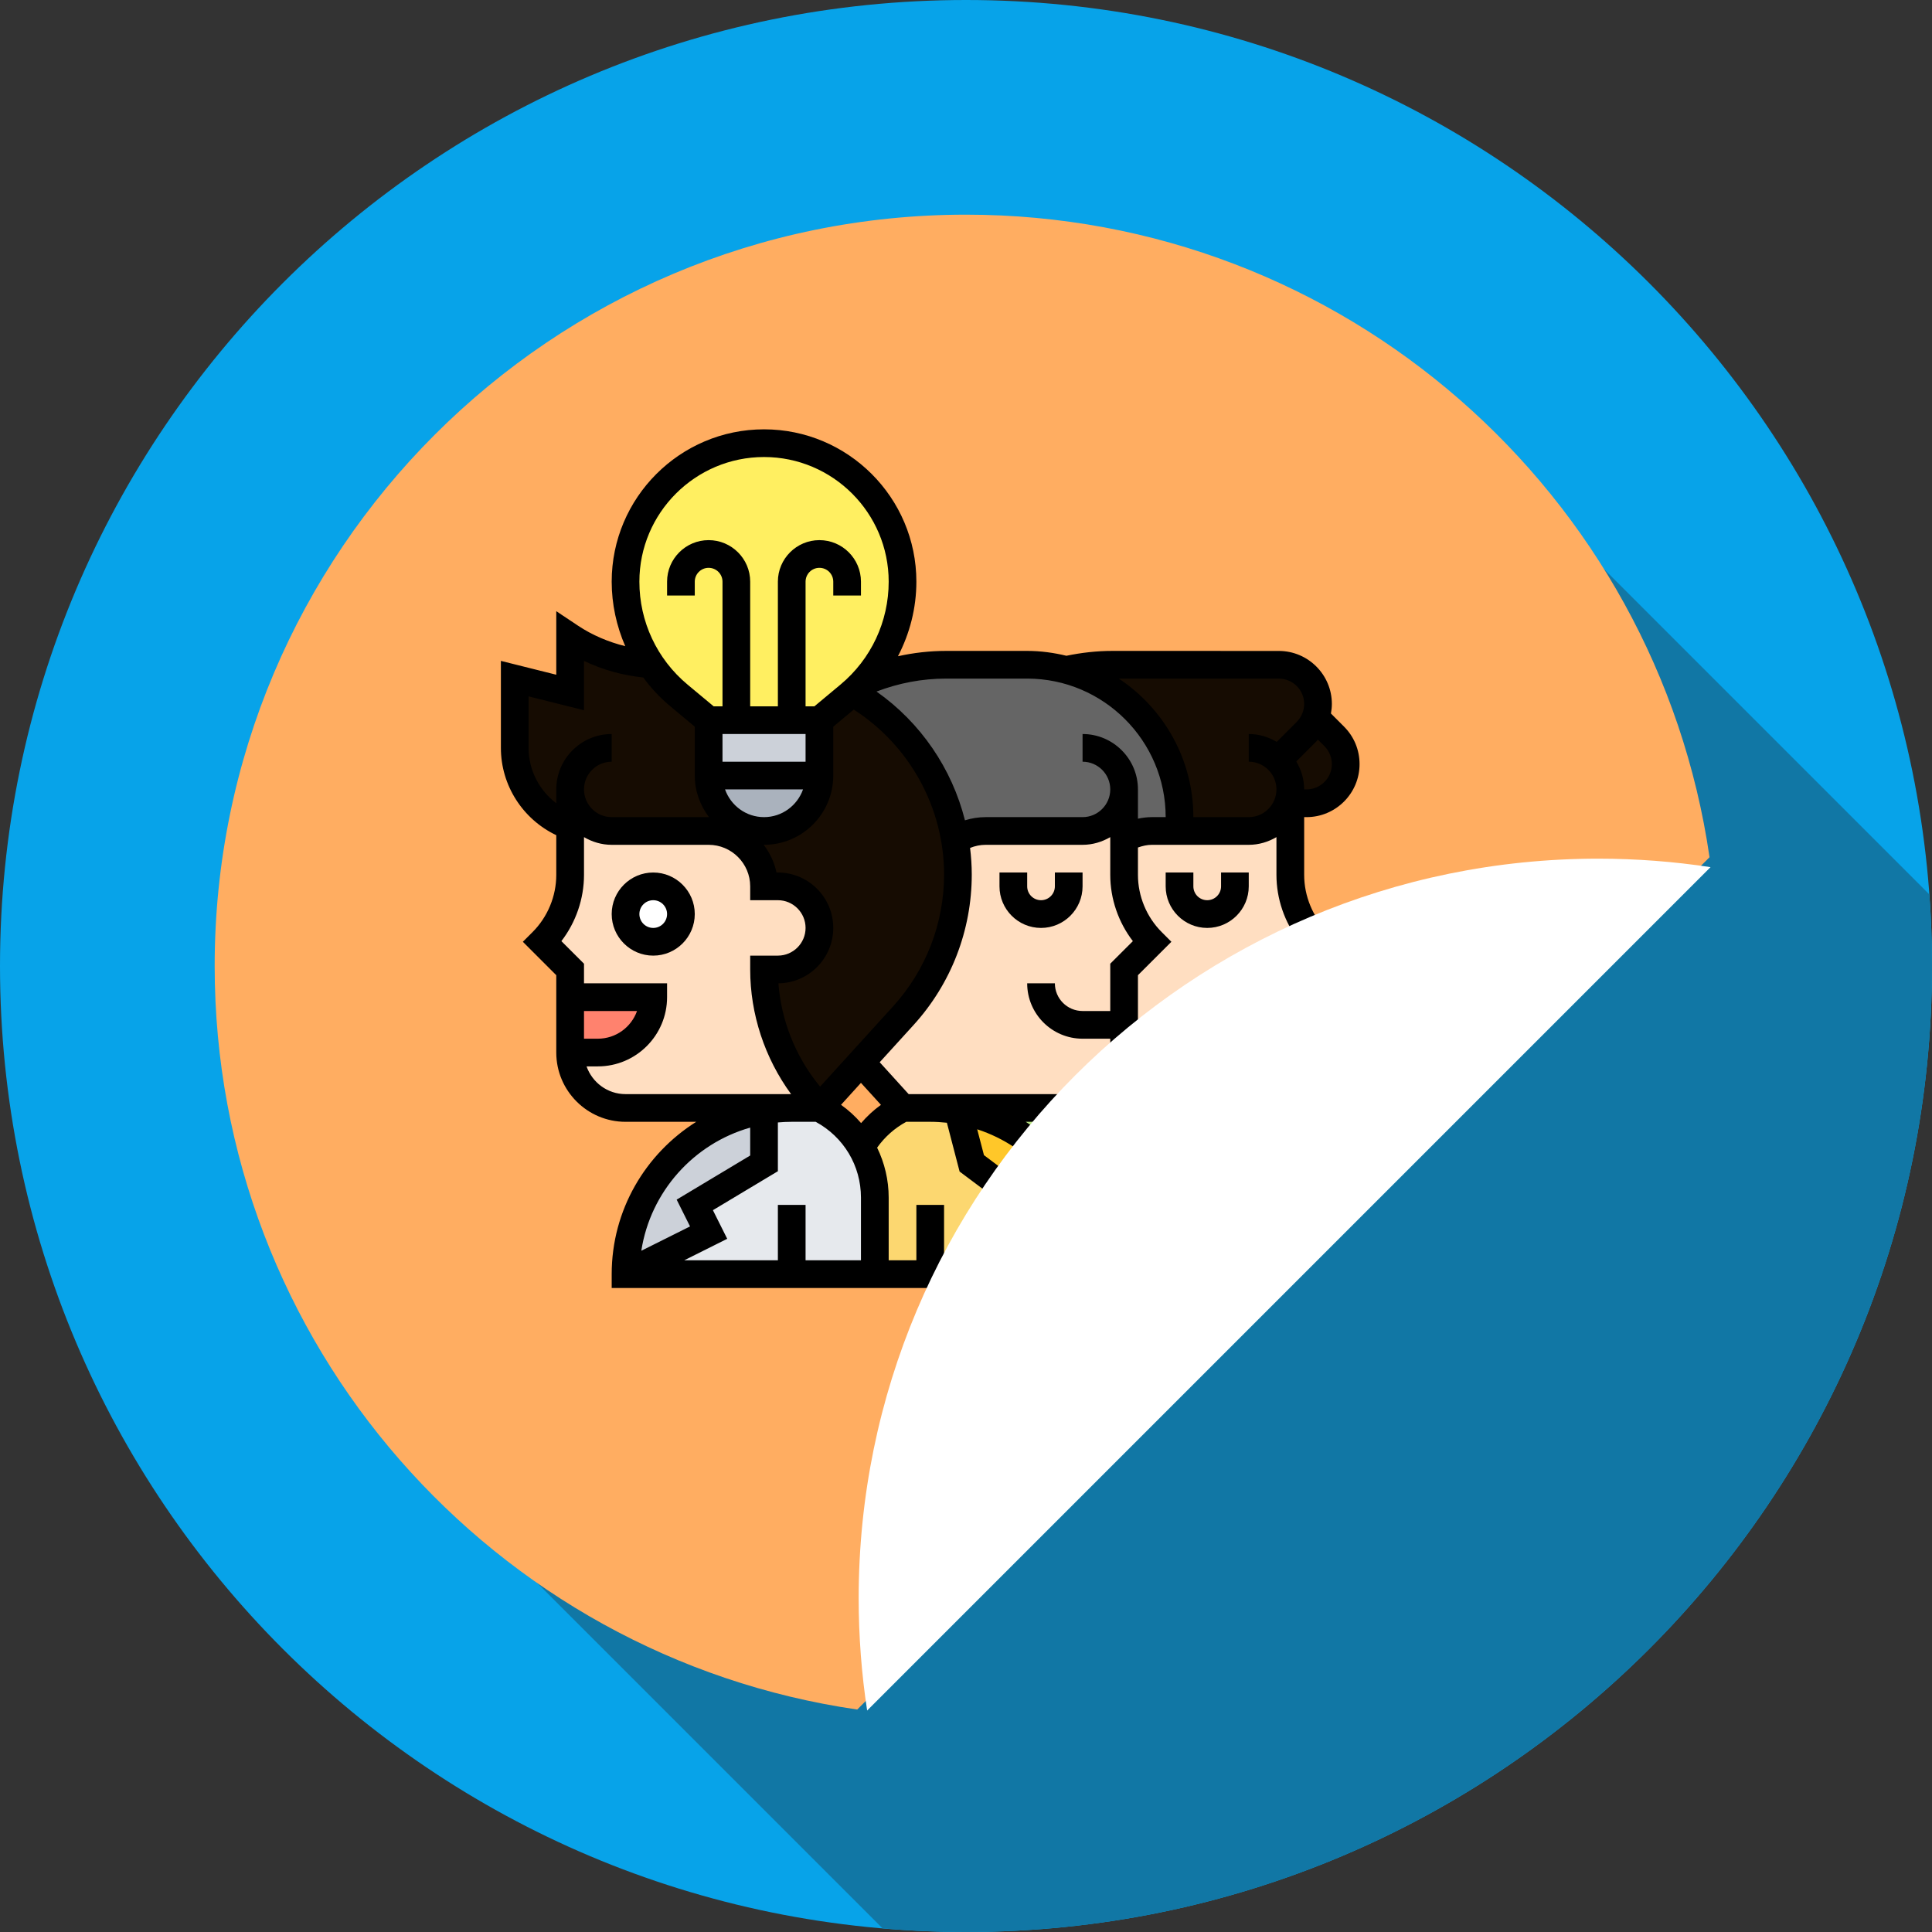 <svg width="54" height="54" viewBox="0 0 54 54" fill="none" xmlns="http://www.w3.org/2000/svg">
<rect x="0" y="0" width="54" height="54" fill="#333333" stroke="none"/>
<g clip-path="url(#clip0)">
<path d="M27 54C41.912 54 54 41.912 54 27C54 12.088 41.912 0 27 0C12.088 0 0 12.088 0 27C0 41.912 12.088 54 27 54Z" fill="#07A3E9"/>
<path d="M54 27C54 26.327 53.975 25.66 53.926 25L43.587 14.661L12.149 41.379L24.669 53.899C25.438 53.965 26.215 54 27 54C41.912 54 54 41.912 54 27Z" fill="#1177A5"/>
<path fill-rule="evenodd" clip-rule="evenodd" d="M47.782 23.96L23.96 47.782C13.803 46.309 6 37.566 6 27C6 15.402 15.402 6 27 6C37.566 6 46.309 13.803 47.782 23.96Z" fill="#FFAD61"/>
<path d="M29.871 30.968H26C26.263 30.968 26.523 30.991 26.774 31.034C28.973 31.401 30.645 33.31 30.645 35.613H34.516L32.194 34.452L32.581 33.678L31.032 32.516L30.645 31.034C30.394 30.991 30.134 30.968 29.871 30.968Z" fill="#B4DD7F"/>
<path d="M30.645 31.034L31.032 32.516L32.581 33.678L32.194 34.452L34.516 35.613C34.516 33.31 32.844 31.401 30.645 31.034Z" fill="#A0D468"/>
<path d="M25.226 30.968C24.734 31.215 24.332 31.595 24.064 32.052C24.312 32.474 24.452 32.961 24.452 33.472V35.613H26H30.645L28.323 34.452L28.71 33.678L27.161 32.516L26.774 31.034C26.523 30.991 26.263 30.968 26 30.968H25.226Z" fill="#FCD770"/>
<path d="M26.774 31.034L27.161 32.516L28.71 33.678L28.323 34.452L30.645 35.613C30.645 33.31 28.973 31.401 26.774 31.034Z" fill="#FFC729"/>
<path d="M22.903 30.968H22.129C21.866 30.968 21.606 30.991 21.355 31.034V32.516L19.419 33.678L19.806 34.452L17.484 35.613H22.129H24.452V33.472C24.452 32.961 24.312 32.474 24.064 32.052C23.794 31.595 23.395 31.215 22.903 30.968Z" fill="#E6E9ED"/>
<path d="M17.484 35.613L19.806 34.452L19.419 33.678L21.355 32.516V31.034C20.379 31.196 19.508 31.661 18.843 32.327C18.003 33.166 17.484 34.328 17.484 35.613Z" fill="#CCD1D9"/>
<path d="M35.724 21.244L36.517 20.45C36.63 20.338 36.715 20.206 36.769 20.059C36.816 19.939 36.839 19.808 36.839 19.676C36.839 19.072 36.347 18.581 35.743 18.581H31.09C30.645 18.581 30.215 18.631 29.801 18.724C31.625 19.204 32.968 20.865 32.968 22.839C32.968 23.052 32.794 23.226 32.581 23.226H34.903C35.225 23.226 35.515 23.094 35.724 22.885C35.933 22.676 36.065 22.386 36.065 22.065C36.065 21.743 35.933 21.453 35.724 21.244Z" fill="#160C02"/>
<path d="M36.065 22.064V22.452H36.517C36.819 22.452 37.094 22.328 37.292 22.13C37.489 21.933 37.613 21.658 37.613 21.356C37.613 21.066 37.497 20.787 37.292 20.582L36.769 20.059C36.715 20.206 36.63 20.338 36.517 20.45L35.724 21.244C35.933 21.453 36.065 21.743 36.065 22.064Z" fill="#160C02"/>
<path d="M31.419 23.435C31.648 23.299 31.911 23.226 32.194 23.226H32.581C32.794 23.226 32.968 23.052 32.968 22.839C32.968 20.865 31.625 19.204 29.801 18.724C29.453 18.631 29.089 18.581 28.71 18.581H26.445C25.625 18.581 24.85 18.747 24.142 19.049H24.138C24.041 19.157 23.937 19.258 23.828 19.355C24.707 19.862 25.447 20.59 25.961 21.461C26.325 22.072 26.577 22.754 26.693 23.481H26.697C26.941 23.319 27.235 23.226 27.548 23.226H30.258C30.579 23.226 30.87 23.094 31.079 22.885C31.288 22.676 31.419 22.386 31.419 22.065V23.435Z" fill="#656565"/>
<path d="M15.935 19.355V17.806C16.609 18.256 17.383 18.519 18.188 18.569H18.192C18.405 18.887 18.668 19.177 18.97 19.432L19.806 20.129V21.677C19.806 22.103 19.981 22.49 20.259 22.773C20.542 23.052 20.929 23.226 21.355 23.226C22.21 23.226 22.903 22.533 22.903 21.677V20.129L23.739 19.432C23.77 19.405 23.797 19.382 23.828 19.355C24.707 19.862 25.446 20.59 25.961 21.461C26.325 22.072 26.577 22.754 26.693 23.481C26.747 23.795 26.774 24.112 26.774 24.441C26.774 25.901 26.232 27.306 25.249 28.386L24.064 29.69L22.903 30.968L22.563 30.542C22.172 30.054 21.87 29.505 21.665 28.924C21.463 28.343 21.355 27.724 21.355 27.097H21.742C22.063 27.097 22.354 26.965 22.563 26.756C22.772 26.547 22.903 26.257 22.903 25.936C22.903 25.293 22.384 24.774 21.742 24.774H21.355C21.355 24.031 20.832 23.412 20.136 23.261C20.031 23.237 19.919 23.226 19.806 23.226H17.097C16.776 23.226 16.485 23.094 16.276 22.885C16.067 22.676 15.935 22.386 15.935 22.064V23.094C15.034 22.773 14.387 21.914 14.387 20.903V18.968L15.935 19.355Z" fill="#160C02"/>
<path d="M32.194 23.226C31.911 23.226 31.648 23.299 31.419 23.435V24.453C31.419 25.154 31.698 25.827 32.194 26.323L31.419 27.097V28.645V29.419C31.419 30.275 30.727 30.968 29.871 30.968H34.516C35.372 30.968 36.065 30.275 36.065 29.419V28.645V27.097L36.839 26.323C36.343 25.827 36.065 25.154 36.065 24.453V22.452V22.065C36.065 22.386 35.933 22.676 35.724 22.885C35.515 23.094 35.225 23.226 34.903 23.226H32.581H32.194Z" fill="#FFDEC1"/>
<path d="M26.774 24.441C26.774 25.901 26.232 27.306 25.249 28.386L24.065 29.69L25.226 30.968H26H29.871C30.727 30.968 31.419 30.275 31.419 29.419V28.645V27.097L32.194 26.323C31.698 25.827 31.419 25.154 31.419 24.453V23.435V22.065C31.419 22.386 31.288 22.676 31.079 22.885C30.87 23.094 30.579 23.226 30.258 23.226H27.548C27.235 23.226 26.941 23.319 26.697 23.481H26.693C26.747 23.795 26.774 24.112 26.774 24.441Z" fill="#FFDEC1"/>
<path d="M15.935 23.094V24.453C15.935 25.154 15.657 25.827 15.161 26.323L15.935 27.097V27.871H18.258C18.258 28.297 18.084 28.684 17.805 28.966C17.523 29.245 17.136 29.419 16.71 29.419H15.935C15.935 30.275 16.628 30.968 17.484 30.968H22.129H22.903L22.563 30.542C22.172 30.054 21.87 29.505 21.665 28.924C21.463 28.343 21.355 27.724 21.355 27.097H21.742C22.063 27.097 22.354 26.965 22.563 26.756C22.772 26.547 22.903 26.257 22.903 25.936C22.903 25.293 22.384 24.774 21.742 24.774H21.355C21.355 24.031 20.832 23.412 20.136 23.261C20.031 23.238 19.919 23.226 19.806 23.226H17.097C16.776 23.226 16.485 23.094 16.276 22.885C16.067 22.676 15.935 22.386 15.935 22.065V23.094Z" fill="#FFDEC1"/>
<path d="M22.903 21.677H19.806C19.806 22.103 19.981 22.49 20.259 22.773C20.542 23.052 20.929 23.226 21.355 23.226C22.21 23.226 22.903 22.533 22.903 21.677Z" fill="#AAB2BD"/>
<path d="M19.806 20.129V21.677H22.903V20.129H22.129H20.581H19.806Z" fill="#CCD1D9"/>
<path d="M20.581 20.129H22.129H22.903L23.739 19.432C23.77 19.405 23.797 19.382 23.828 19.355C23.937 19.258 24.041 19.157 24.138 19.049H24.142C24.424 18.739 24.661 18.391 24.835 18.012C25.09 17.47 25.226 16.87 25.226 16.258C25.226 15.19 24.792 14.222 24.092 13.521C23.391 12.821 22.423 12.387 21.355 12.387C20.287 12.387 19.319 12.821 18.618 13.521C17.917 14.222 17.484 15.19 17.484 16.258C17.484 17.09 17.735 17.892 18.188 18.569H18.192C18.405 18.887 18.668 19.177 18.97 19.432L19.806 20.129H20.581Z" fill="#FFEF61"/>
<path d="M15.935 27.871V29.419H16.71C17.136 29.419 17.523 29.245 17.805 28.966C18.084 28.684 18.258 28.297 18.258 27.871H15.935Z" fill="#FF826E"/>
<path d="M18.258 26.323C17.831 26.323 17.484 25.976 17.484 25.548C17.484 25.121 17.831 24.774 18.258 24.774C18.686 24.774 19.032 25.121 19.032 25.548C19.032 25.976 18.686 26.323 18.258 26.323Z" fill="white"/>
<path d="M14 20.903V18.472L15.548 18.859V17.083L16.15 17.484C16.556 17.755 17.006 17.944 17.476 18.061C17.232 17.499 17.097 16.888 17.097 16.258C17.097 13.91 19.007 12 21.355 12C23.703 12 25.613 13.91 25.613 16.258C25.613 16.995 25.429 17.706 25.098 18.342C25.537 18.245 25.986 18.193 26.444 18.193H28.71C29.088 18.193 29.454 18.244 29.806 18.329C30.226 18.242 30.656 18.193 31.089 18.193L35.744 18.194C36.561 18.194 37.226 18.859 37.226 19.675C37.226 19.766 37.216 19.855 37.2 19.942L37.566 20.309C37.846 20.589 38 20.961 38 21.357C38 22.174 37.335 22.839 36.518 22.839H36.452V24.454C36.452 25.047 36.692 25.629 37.112 26.049L37.386 26.323L36.452 27.257V29.419C36.452 30.487 35.583 31.355 34.516 31.355H32.54C33.957 32.246 34.903 33.819 34.903 35.613V36H17.097V35.613C17.097 33.819 18.043 32.246 19.46 31.355H17.484C16.417 31.355 15.548 30.487 15.548 29.419V27.257L14.614 26.323L14.888 26.049C15.308 25.629 15.548 25.047 15.548 24.454V23.344C14.614 22.899 14 21.955 14 20.903ZM16.323 18.472V19.851L14.774 19.464V20.903C14.774 21.522 15.071 22.091 15.548 22.451V22.064C15.548 21.211 16.243 20.516 17.097 20.516V21.29C16.67 21.29 16.323 21.637 16.323 22.064C16.323 22.491 16.67 22.839 17.097 22.839H19.806C19.81 22.839 19.813 22.84 19.817 22.84C19.571 22.515 19.419 22.115 19.419 21.677V20.311L18.723 19.73C18.44 19.494 18.193 19.226 17.979 18.936C17.404 18.876 16.843 18.722 16.323 18.472ZM21.757 27.484C21.835 28.508 22.222 29.496 22.866 30.302L22.922 30.372L24.963 28.127C25.881 27.116 26.387 25.808 26.387 24.443C26.387 22.577 25.425 20.836 23.863 19.833L23.29 20.311V21.677C23.29 22.745 22.422 23.613 21.355 23.613C21.351 23.613 21.348 23.612 21.345 23.612C21.516 23.838 21.644 24.099 21.703 24.387H21.742C22.596 24.387 23.29 25.081 23.29 25.936C23.29 26.784 22.604 27.476 21.757 27.484ZM21.742 31.373V32.736L19.926 33.825L20.326 34.625L19.124 35.226H21.742V33.677H22.516V35.226H24.064V33.473C24.064 32.58 23.58 31.778 22.799 31.355H22.129C21.999 31.355 21.87 31.362 21.742 31.373ZM26.387 33.677V35.226H29.005L27.803 34.625L28.219 33.793L26.821 32.745L26.466 31.381C26.312 31.365 26.157 31.355 26 31.355H25.33C25.005 31.531 24.729 31.777 24.516 32.077C24.723 32.503 24.839 32.977 24.839 33.473V35.226H25.613V33.677H26.387ZM32.09 33.793L30.692 32.745L30.336 31.382C30.183 31.366 30.029 31.355 29.871 31.355H28.669C29.983 32.181 30.887 33.594 31.012 35.226H32.876L31.674 34.625L32.09 33.793ZM31.032 29.419V29.032H30.258C29.404 29.032 28.71 28.338 28.71 27.484H29.484C29.484 27.911 29.831 28.258 30.258 28.258H31.032V26.936L31.664 26.305C31.259 25.778 31.032 25.121 31.032 24.454V23.398C30.803 23.531 30.541 23.613 30.258 23.613H27.548C27.398 23.613 27.252 23.644 27.114 23.7C27.144 23.945 27.161 24.193 27.161 24.443C27.161 26.001 26.584 27.495 25.536 28.648L24.588 29.69L25.397 30.581H29.871C30.511 30.581 31.032 30.06 31.032 29.419ZM24.068 31.391C24.233 31.2 24.418 31.027 24.623 30.881L24.064 30.266L23.507 30.88C23.716 31.029 23.904 31.201 24.068 31.391ZM28.842 34.279L30.203 34.959C29.955 33.361 28.819 32.054 27.313 31.564L27.502 32.287L29.201 33.562L28.842 34.279ZM22.516 20.516H20.194V21.29H22.516V20.516ZM21.355 22.839C21.859 22.839 22.285 22.514 22.445 22.064H20.265C20.425 22.514 20.851 22.839 21.355 22.839ZM21.355 12.774C19.434 12.774 17.871 14.337 17.871 16.258C17.871 17.373 18.362 18.422 19.218 19.135L19.947 19.742H20.194V16.258C20.194 16.044 20.02 15.871 19.806 15.871C19.593 15.871 19.419 16.044 19.419 16.258V16.645H18.645V16.258C18.645 15.618 19.166 15.097 19.806 15.097C20.447 15.097 20.968 15.618 20.968 16.258V19.742H21.742V16.258C21.742 15.618 22.263 15.097 22.903 15.097C23.544 15.097 24.064 15.618 24.064 16.258V16.645H23.29V16.258C23.29 16.044 23.117 15.871 22.903 15.871C22.689 15.871 22.516 16.044 22.516 16.258V19.742H22.763L23.491 19.135C24.348 18.422 24.839 17.373 24.839 16.258C24.839 14.337 23.276 12.774 21.355 12.774ZM26.444 18.967C25.771 18.967 25.119 19.093 24.499 19.329C25.734 20.198 26.607 21.482 26.971 22.928C27.157 22.87 27.351 22.839 27.548 22.839H30.258C30.685 22.839 31.032 22.491 31.032 22.064C31.032 21.637 30.685 21.29 30.258 21.29V20.516C31.112 20.516 31.806 21.211 31.806 22.064V22.882C31.933 22.856 32.063 22.839 32.194 22.839H32.581C32.581 20.704 30.844 18.968 28.71 18.967H26.444ZM35.744 18.968L31.271 18.967C32.526 19.8 33.355 21.224 33.355 22.839H34.903C35.33 22.839 35.677 22.491 35.677 22.064C35.677 21.637 35.33 21.29 34.903 21.29V20.516C35.19 20.516 35.455 20.599 35.685 20.736L36.245 20.176C36.376 20.044 36.452 19.862 36.452 19.675C36.452 19.285 36.134 18.968 35.744 18.968ZM36.518 22.064C36.908 22.064 37.226 21.747 37.226 21.357C37.226 21.171 37.15 20.988 37.019 20.856L36.834 20.672C36.819 20.688 36.808 20.707 36.792 20.723L36.232 21.283C36.368 21.513 36.452 21.778 36.452 22.064H36.518ZM35.677 29.419V29.032H34.903C34.049 29.032 33.355 28.338 33.355 27.484H34.129C34.129 27.911 34.476 28.258 34.903 28.258H35.677V26.936L36.309 26.305C35.904 25.778 35.677 25.121 35.677 24.454V23.398C35.449 23.531 35.187 23.613 34.903 23.613H32.194C32.06 23.613 31.931 23.644 31.806 23.688V24.454C31.806 25.047 32.047 25.629 32.467 26.049L32.741 26.323L31.806 27.257V29.419C31.806 29.857 31.655 30.256 31.409 30.581H34.516C35.156 30.581 35.677 30.06 35.677 29.419ZM31.185 31.566L31.373 32.287L33.072 33.562L32.713 34.279L34.075 34.959C33.827 33.361 32.69 32.056 31.185 31.566ZM17.925 34.959L19.287 34.279L18.913 33.53L20.968 32.297V31.517C19.387 31.966 18.181 33.307 17.925 34.959ZM16.71 29.032C17.215 29.032 17.645 28.709 17.805 28.258H16.323V29.032H16.71ZM16.323 26.936V27.484H18.645V27.871C18.645 28.938 17.777 29.806 16.71 29.806H16.394C16.554 30.256 16.98 30.581 17.484 30.581H22.111C21.375 29.573 20.968 28.348 20.968 27.097V26.71H21.742C22.169 26.71 22.516 26.363 22.516 25.936C22.516 25.509 22.169 25.161 21.742 25.161H20.968V24.774C20.968 24.134 20.447 23.613 19.806 23.613H17.097C16.813 23.613 16.551 23.531 16.323 23.398V24.454C16.323 25.122 16.096 25.778 15.691 26.305L16.323 26.936Z" fill="black"/>
<path d="M18.258 24.387C18.898 24.387 19.419 24.908 19.419 25.548C19.419 26.189 18.898 26.71 18.258 26.71C17.618 26.71 17.097 26.189 17.097 25.548C17.097 24.908 17.618 24.387 18.258 24.387ZM18.258 25.936C18.472 25.936 18.645 25.762 18.645 25.548C18.645 25.335 18.472 25.161 18.258 25.161C18.044 25.161 17.871 25.335 17.871 25.548C17.871 25.762 18.044 25.936 18.258 25.936Z" fill="black"/>
<path d="M32.581 24.387H33.355V24.774C33.355 24.988 33.528 25.161 33.742 25.161C33.956 25.161 34.129 24.988 34.129 24.774V24.387H34.903V24.774C34.903 25.414 34.382 25.936 33.742 25.936C33.102 25.936 32.581 25.414 32.581 24.774V24.387Z" fill="black"/>
<path d="M28.71 24.774C28.71 24.988 28.883 25.161 29.097 25.161C29.31 25.161 29.484 24.988 29.484 24.774V24.387H30.258V24.774C30.258 25.414 29.737 25.936 29.097 25.936C28.456 25.936 27.936 25.414 27.936 24.774V24.387H28.71V24.774Z" fill="black"/>
<path d="M47.81 24.237C46.787 24.081 45.739 24 44.672 24C33.255 24 24 33.255 24 44.672C24 45.739 24.081 46.787 24.237 47.81L47.81 24.237Z" fill="white"/>
</g>
<defs>
<clipPath id="clip0">
<rect width="54" height="54" fill="white"/>
</clipPath>
</defs>
</svg>
